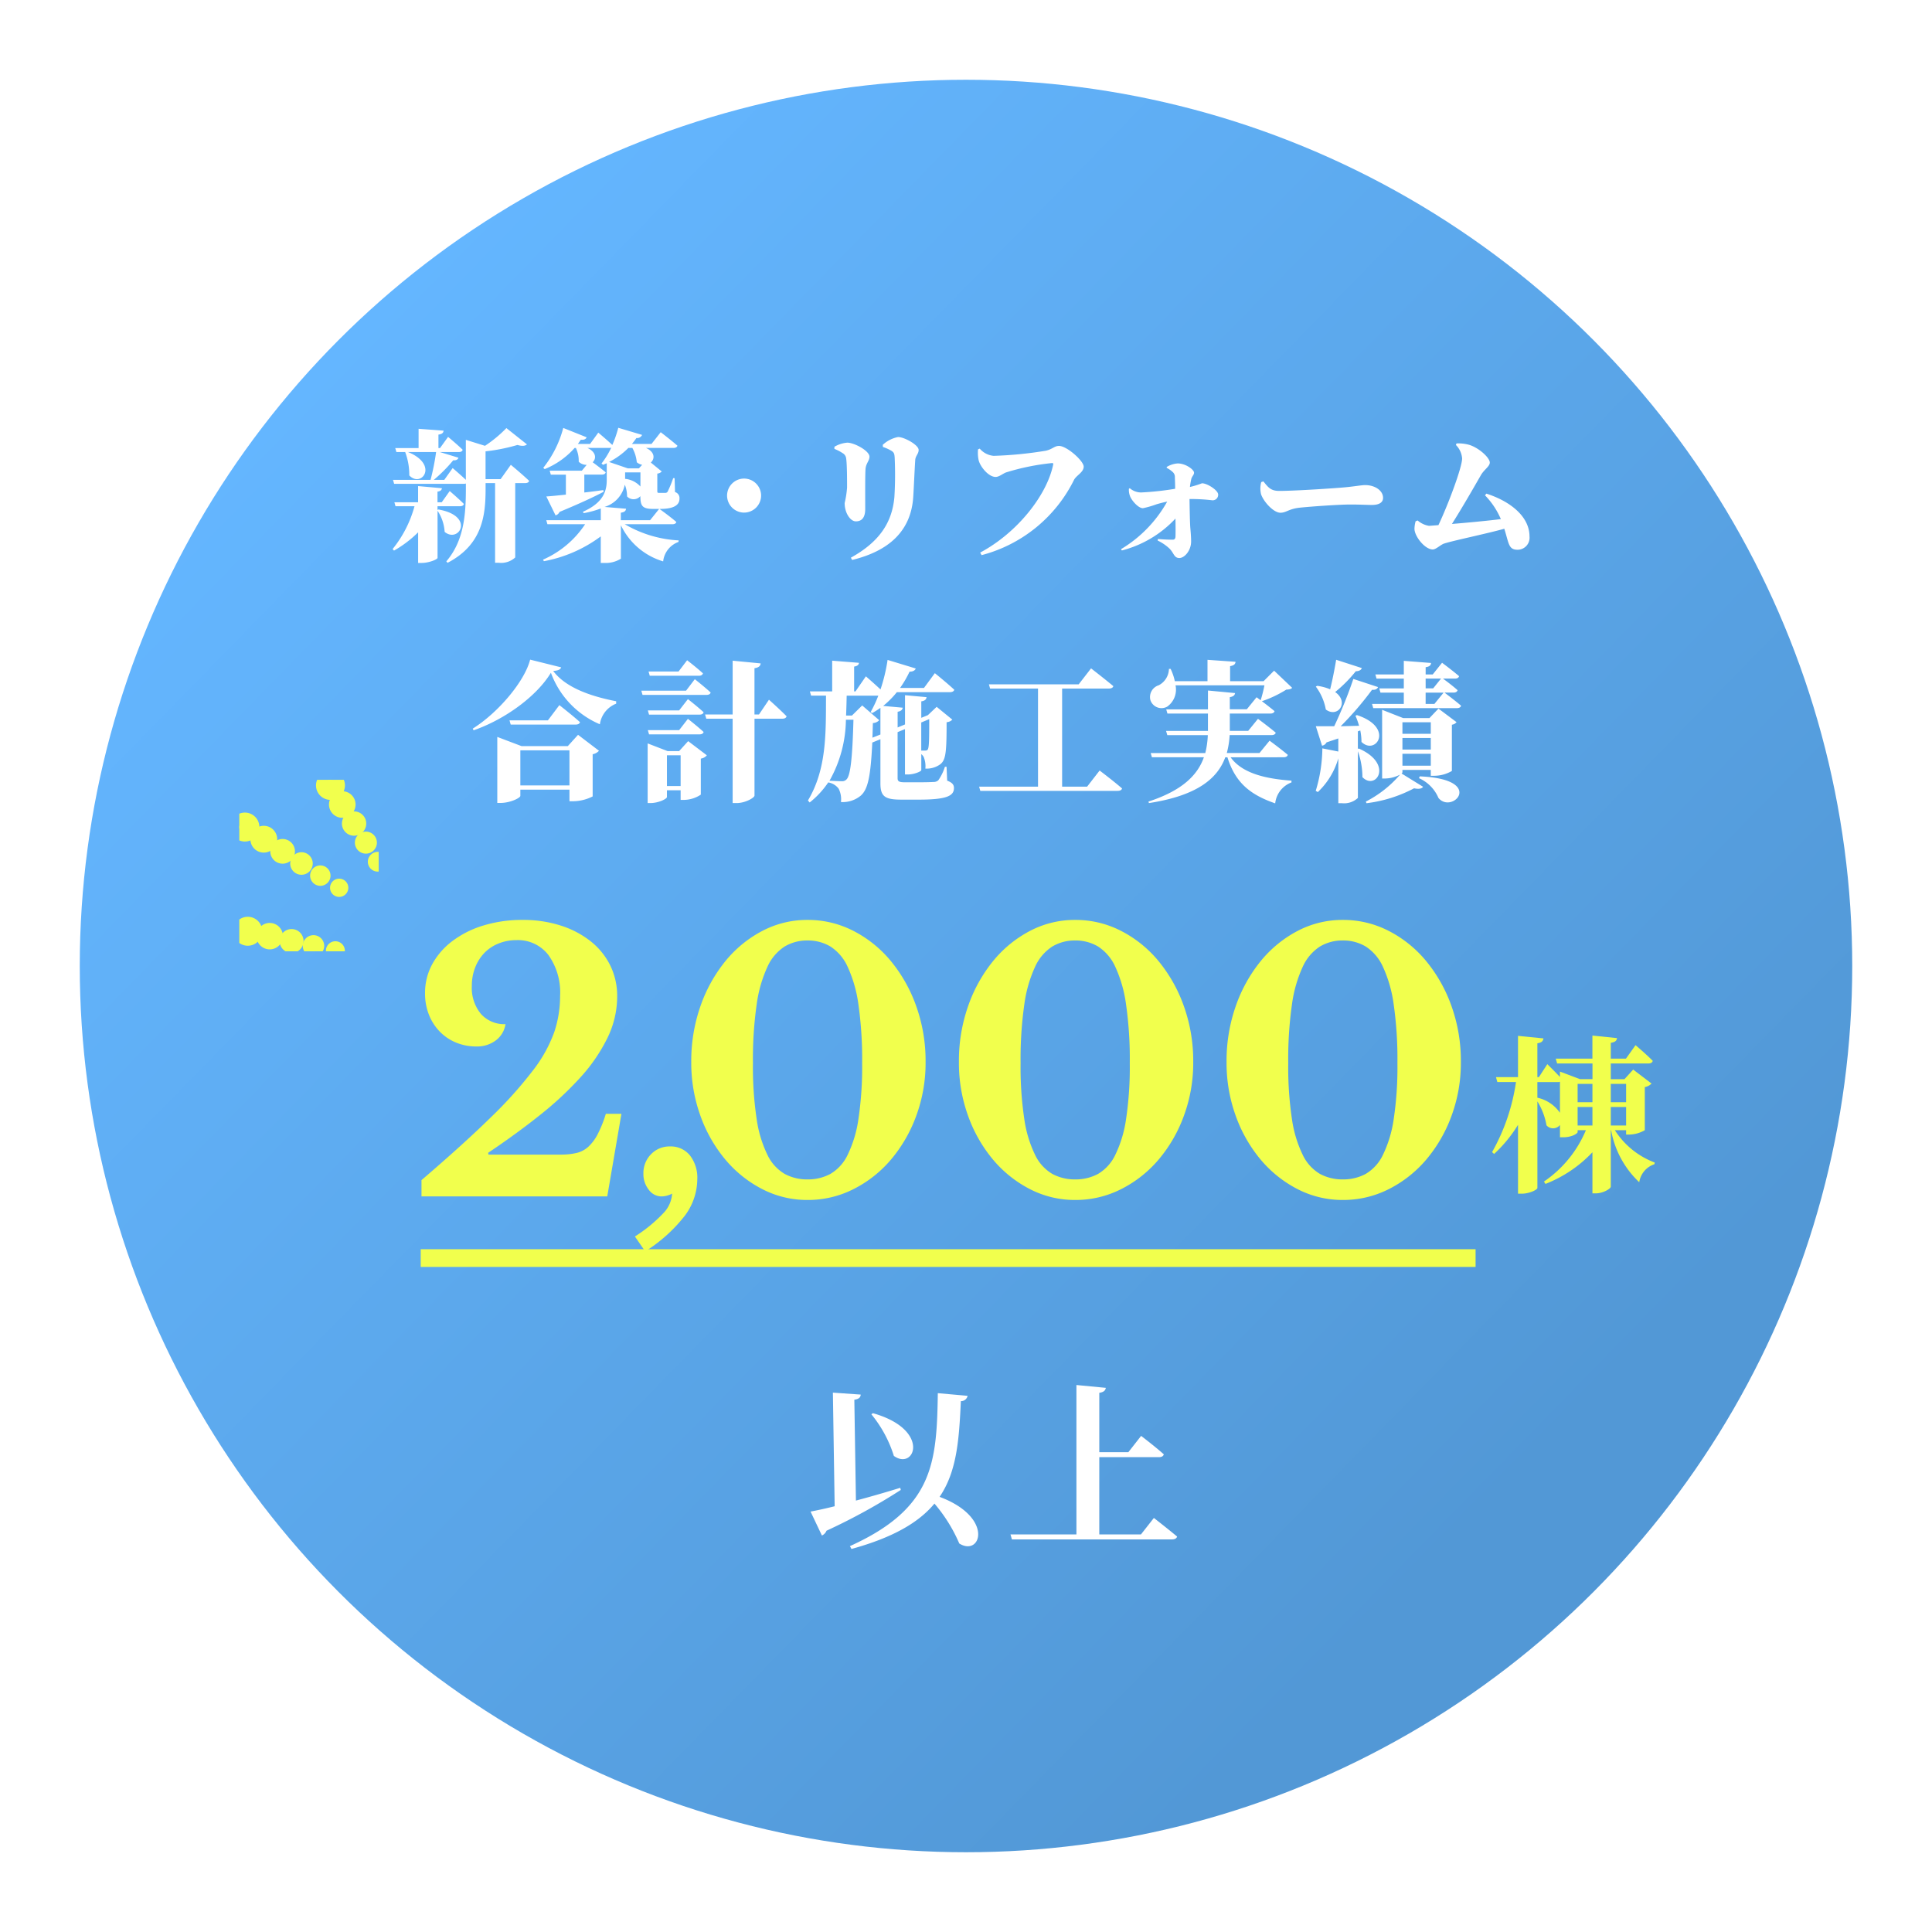 <svg xmlns="http://www.w3.org/2000/svg" xmlns:xlink="http://www.w3.org/1999/xlink" width="218" height="218" viewBox="0 0 218 218">
  <defs>
    <linearGradient id="linear-gradient" x1="0.838" y1="0.775" x2="0.165" y2="0.117" gradientUnits="objectBoundingBox">
      <stop offset="0" stop-color="#5298d6"/>
      <stop offset="1" stop-color="#64b6ff"/>
    </linearGradient>
    <filter id="楕円形_12" x="0" y="0" width="218" height="218" filterUnits="userSpaceOnUse">
      <feOffset dy="3" input="SourceAlpha"/>
      <feGaussianBlur stdDeviation="3" result="blur"/>
      <feFlood flood-opacity="0.161"/>
      <feComposite operator="in" in2="blur"/>
      <feComposite in="SourceGraphic"/>
    </filter>
    <filter id="パス_2131" x="35.296" y="39.272" width="146.288" height="60.377" filterUnits="userSpaceOnUse">
      <feOffset input="SourceAlpha"/>
      <feGaussianBlur stdDeviation="3" result="blur-2"/>
      <feFlood flood-opacity="0.161"/>
      <feComposite operator="in" in2="blur-2"/>
      <feComposite in="SourceGraphic"/>
    </filter>
    <filter id="パス_2134" x="82.46" y="147.28" width="59.36" height="36.5" filterUnits="userSpaceOnUse">
      <feOffset input="SourceAlpha"/>
      <feGaussianBlur stdDeviation="3" result="blur-3"/>
      <feFlood flood-opacity="0.161"/>
      <feComposite operator="in" in2="blur-3"/>
      <feComposite in="SourceGraphic"/>
    </filter>
    <filter id="パス_2132" x="159.361" y="107.85" width="36.354" height="35.841" filterUnits="userSpaceOnUse">
      <feOffset input="SourceAlpha"/>
      <feGaussianBlur stdDeviation="3" result="blur-4"/>
      <feFlood flood-opacity="0.161"/>
      <feComposite operator="in" in2="blur-4"/>
      <feComposite in="SourceGraphic"/>
    </filter>
    <filter id="パス_2133" x="38.56" y="94.8" width="135.28" height="55.4" filterUnits="userSpaceOnUse">
      <feOffset input="SourceAlpha"/>
      <feGaussianBlur stdDeviation="3" result="blur-5"/>
      <feFlood flood-opacity="0.161"/>
      <feComposite operator="in" in2="blur-5"/>
      <feComposite in="SourceGraphic"/>
    </filter>
    <clipPath id="clip-path">
      <rect id="長方形_25104" data-name="長方形 25104" width="15.73" height="19.354" fill="#f1ff4d" stroke="#f1ff4d" stroke-linecap="round" stroke-width="2"/>
    </clipPath>
  </defs>
  <g id="グループ_11301" data-name="グループ 11301" transform="translate(-1575 -219)">
    <g transform="matrix(1, 0, 0, 1, 1575, 219)" filter="url(#楕円形_12)">
      <circle id="楕円形_12-2" data-name="楕円形 12" cx="100" cy="100" r="100" transform="translate(9 6)" fill="url(#linear-gradient)"/>
    </g>
    <g transform="matrix(1, 0, 0, 1, 1575, 219)" filter="url(#パス_2131)">
      <path id="パス_2131-2" data-name="パス 2131" d="M-59.632-4.464V-4.88h2.544c.224,0,.384-.08.432-.256-.592-.592-1.6-1.456-1.6-1.456l-.9,1.264h-.48v-1.2c.368-.048.48-.208.5-.384l-2.688-.24v1.824H-64.5l.128.448h2.144A13.09,13.09,0,0,1-64.7-.048l.16.176a12.961,12.961,0,0,0,2.72-2.064V1.52h.4c.816,0,1.792-.4,1.792-.576V-4.368a4.814,4.814,0,0,1,.8,2.384c1.616,1.328,3.472-1.792-.7-2.528Zm7.12-3.472h-1.7v-3.136a20.946,20.946,0,0,0,3.6-.72c.544.16.88.112,1.072-.064l-2.32-1.84a14.305,14.305,0,0,1-2.416,2l-2.16-.672v4.512c-.624-.592-1.488-1.328-1.488-1.328l-.944,1.328h-1.184a16.684,16.684,0,0,0,2.192-2.208c.352.032.528-.1.592-.288l-2.1-.64h2.144c.224,0,.384-.08.432-.256-.608-.592-1.648-1.456-1.648-1.456l-.912,1.264h-.176v-1.52c.448-.064.56-.224.576-.448l-2.816-.208v2.176H-64.4l.128.448h.992a7.377,7.377,0,0,1,.464,2.64c1.376,1.44,3.36-1.216-.144-2.64h3.168a26.512,26.512,0,0,1-.624,3.136h-4.24l.128.448h7.872a.944.944,0,0,0,.224-.032v.512c0,2.928-.192,5.92-2.208,8.272l.144.16c4-2.08,4.288-5.472,4.288-8.368v-.624h1.072V1.5h.416A2.337,2.337,0,0,0-50.864.9V-7.488h1.12c.224,0,.416-.08.448-.256-.752-.72-2.064-1.808-2.064-1.808Zm17.888,3.36L-35.648-3.3h-3.3v-.848c.448-.064.56-.224.592-.448L-40.784-4.8A3.315,3.315,0,0,0-38.5-7.312a3.5,3.5,0,0,1,.256,1.328,1.01,1.01,0,0,0,1.5-.032c.016,1.072.176,1.44,1.456,1.44Zm-3.024-6.88a4.071,4.071,0,0,1,.5,1.616,1.4,1.4,0,0,0,.608.288l-.368.4H-38.16l-2.112-.72A8.394,8.394,0,0,0-38.1-11.456Zm.912,4.352a2.7,2.7,0,0,0-1.728-.864V-8.7h1.728Zm3.6,4.256c.24,0,.416-.08.448-.256-.656-.576-1.728-1.344-1.9-1.472h.08c1.5,0,2.176-.416,2.176-1.136a.71.71,0,0,0-.5-.768l-.048-1.568h-.16a12.564,12.564,0,0,1-.624,1.52.3.3,0,0,1-.272.144h-.688c-.176,0-.208-.032-.208-.208V-8.56a.8.8,0,0,0,.5-.24l-1.232-1.008c.464-.416.48-1.184-.544-1.648h3.1c.224,0,.4-.08.448-.256-.72-.624-1.888-1.52-1.888-1.52l-1.04,1.328H-37.7a7.411,7.411,0,0,0,.512-.672.61.61,0,0,0,.64-.352l-2.688-.8a12.554,12.554,0,0,1-.672,1.936c-.608-.576-1.584-1.392-1.584-1.392l-.928,1.28h-1.376l.336-.48c.368.048.576-.08.656-.272l-2.64-1.056a12.216,12.216,0,0,1-2.256,4.5l.16.144a9.077,9.077,0,0,0,3.376-2.384h.144A3.336,3.336,0,0,1-43.7-9.9a1.261,1.261,0,0,0,.9.352l-.544.656h-3.632l.128.448h1.7v2.256c-.944.1-1.712.176-2.208.208l1.04,2.128a.657.657,0,0,0,.448-.384c2.352-.976,3.92-1.712,4.976-2.272l-.032-.192c-.72.1-1.456.192-2.144.272V-8.448H-41.1c.24,0,.4-.08.448-.256-.464-.384-1.1-.864-1.472-1.136.416-.4.432-1.136-.592-1.616h2.464a.944.944,0,0,0,.224-.032,9.323,9.323,0,0,1-1.1,1.792l.176.144c.144-.064.272-.112.416-.176V-7.84c0,1.2-.352,2.56-2.688,3.584l.08.16a11.084,11.084,0,0,0,1.936-.528V-3.3H-47.36l.128.448h4.256a10.937,10.937,0,0,1-4.752,4l.1.176a15.42,15.42,0,0,0,6.416-2.8V1.52h.384a3.232,3.232,0,0,0,1.888-.48V-2.736a7.728,7.728,0,0,0,4.768,4.08A2.64,2.64,0,0,1-32.448-.848l.032-.176A13.335,13.335,0,0,1-38.5-2.848ZM-23.12-6.08A1.926,1.926,0,0,0-25.04-8a1.926,1.926,0,0,0-1.92,1.92,1.926,1.926,0,0,0,1.92,1.92A1.926,1.926,0,0,0-23.12-6.08Zm17.168.128c.064-.96.16-3.232.224-4.144.032-.48.384-.688.384-1.136,0-.56-1.616-1.456-2.32-1.456a3.567,3.567,0,0,0-1.728.88l.016.24a5.284,5.284,0,0,1,.96.432c.3.192.336.336.368.768A41.653,41.653,0,0,1-8.08-5.92C-8.352-2.816-10-.736-12.992.928l.144.256C-8.72.176-6.192-2.064-5.952-5.952Zm-7.936-4.9a.787.787,0,0,1,.368.592c.1.688.1,2.448.1,3.264a11,11,0,0,1-.272,1.76c0,1.12.64,2.064,1.264,2.064.672,0,1.056-.432,1.056-1.392,0-1.312-.016-3.76.032-4.464.032-.688.448-.96.448-1.44,0-.672-1.728-1.584-2.5-1.584a3.386,3.386,0,0,0-1.456.464v.24A4.827,4.827,0,0,1-13.888-10.848Zm15.44-.528-.192.08a3.987,3.987,0,0,0,.064,1.216c.16.7,1.088,1.9,1.92,1.9.4,0,.848-.4,1.184-.512a26.42,26.42,0,0,1,5.2-1.056A.112.112,0,0,1,9.84-9.6C9.168-6.208,5.856-1.92,1.6.352L1.76.64a16.211,16.211,0,0,0,10.432-8.5c.272-.512,1.088-.848,1.088-1.488s-1.9-2.336-2.784-2.336c-.528,0-.72.368-1.5.544a44.188,44.188,0,0,1-5.872.576A2.329,2.329,0,0,1,1.552-11.376ZM22.656-9.2a2.839,2.839,0,0,1,.688.48.739.739,0,0,1,.224.592c.016.352.032.9.032,1.28a33.291,33.291,0,0,1-3.84.416,1.972,1.972,0,0,1-1.28-.48l-.1.064a2.019,2.019,0,0,0,.128.832c.16.448.912,1.36,1.456,1.36A10.468,10.468,0,0,0,21.5-5.1c.352-.1.736-.208,1.2-.3A14.457,14.457,0,0,1,17.488-.032l.1.144a12.552,12.552,0,0,0,6.048-3.6c.016,1.008.016,1.76,0,2.064-.016.208-.112.32-.3.32-.448,0-1.008-.016-1.68-.08l-.032.176a5.275,5.275,0,0,1,1.328.9c.512.5.512,1.072,1.12,1.072.592,0,1.328-.848,1.328-1.856,0-.7-.08-1.392-.1-1.7-.048-.864-.064-2.192-.08-3.1a20.194,20.194,0,0,1,2.576.144.621.621,0,0,0,.656-.656c0-.464-1.216-1.264-1.824-1.264a9.926,9.926,0,0,1-1.36.416,8.045,8.045,0,0,1,.144-.864c.08-.352.32-.48.32-.752,0-.336-.944-1.04-1.84-1.04a2.74,2.74,0,0,0-1.248.4ZM33.312-7.6A2.74,2.74,0,0,0,33.3-6.208c.336.912,1.44,2.064,2.176,2.064.672,0,.944-.448,2.224-.576,1.248-.128,4.352-.352,5.664-.352,1.216,0,1.776.048,2.448.048.736,0,1.248-.24,1.248-.8,0-.816-.9-1.44-2.032-1.44-.384,0-1.248.16-2.32.256-1.088.1-5.52.4-7.376.4-.944,0-1.232-.4-1.776-1.072ZM58.56-6.112a8.8,8.8,0,0,1,1.792,2.688c-1.424.176-3.728.4-5.52.544,1.2-1.9,2.448-4.08,3.264-5.5.352-.624,1.008-.992,1.008-1.424,0-.528-1.184-1.648-2.32-2a4.528,4.528,0,0,0-1.44-.16l-.064.176a2.386,2.386,0,0,1,.7,1.52c0,.992-1.552,5.152-2.672,7.52-.576.048-.976.08-1.072.08a2.592,2.592,0,0,1-1.28-.608l-.224.1a3.372,3.372,0,0,0-.128.848C50.608-1.488,51.776,0,52.672,0c.368,0,.928-.576,1.3-.672,1.024-.336,4.56-1.056,6.768-1.664C61.264-.688,61.2.032,62.24.032a1.357,1.357,0,0,0,1.344-1.5c0-2.3-2.256-4-4.864-4.832ZM-50.286,26.626V22.665h5.542v3.961Zm5.355-4.437H-50.15l-2.737-1.037V28.6h.374c1.071,0,2.227-.561,2.227-.8v-.7h5.542v1.309h.442a4.992,4.992,0,0,0,2.176-.544v-4.76a1.31,1.31,0,0,0,.714-.391l-2.363-1.8Zm-2.244-2.907H-51.51l.136.476h7.327c.255,0,.442-.085.493-.272-.867-.782-2.329-1.921-2.329-1.921Zm-2.006-6.851c-.612,2.414-3.536,5.933-6.477,7.786l.1.187c3.519-1.224,7.106-3.825,8.721-6.494a10.063,10.063,0,0,0,5.525,5.814A2.925,2.925,0,0,1-39.474,17.4v-.272c-2.431-.476-5.576-1.377-7.106-3.417.6-.051.816-.17.9-.408Zm19.04,1.819c.238,0,.408-.085.459-.272-.663-.612-1.785-1.479-1.785-1.479l-.969,1.275h-3.383l.136.476Zm-1.445,1.683h-5.049l.136.476h7.225c.238,0,.425-.085.459-.272-.663-.612-1.785-1.5-1.785-1.5Zm-.782,2.227H-35.9l.136.476h5.695c.238,0,.425-.085.459-.272-.663-.612-1.768-1.479-1.768-1.479Zm0,2.227H-35.9l.136.476h5.695c.238,0,.425-.085.459-.272-.663-.612-1.768-1.479-1.768-1.479Zm-1.377,6.307V23.226H-32.2v3.468Zm1.377-3.944h-1.309l-2.244-.867v6.732h.306c.918,0,1.87-.476,1.87-.68V27.17H-32.2v1.088h.391a3.516,3.516,0,0,0,1.887-.595V23.6a1.1,1.1,0,0,0,.68-.374l-2.108-1.6Zm9.01-4.131h-.51V13.4c.527-.085.663-.272.7-.544l-3.162-.306v6.069h-3.111l.136.476h2.975v9.52h.459c.952,0,2.006-.595,2.006-.85v-8.67h3.145c.238,0,.425-.085.476-.272-.714-.731-1.989-1.87-1.989-1.87Zm12.8,2.618c.017-.51.034-1.054.051-1.649a1.039,1.039,0,0,0,.714-.323L-11.713,17.6l-1.156,1.139h-.663c.034-.731.051-1.479.068-2.244h3.57a13.549,13.549,0,0,1-.867,1.853l.17.119a10.835,10.835,0,0,0,.935-.595V20.88ZM-12.7,19.214c-.119,4.386-.34,6.341-.8,6.749a.67.67,0,0,1-.527.187c-.289,0-.918-.034-1.377-.051a14.311,14.311,0,0,0,1.853-6.885Zm8.551-.068c0,2.431-.017,3.264-.187,3.451-.051.068-.136.1-.34.1h-.374V19.52Zm1.955,5.372H-2.38a5.431,5.431,0,0,1-.748,1.53.78.78,0,0,1-.544.187c-.272.017-.833.034-1.479.034H-6.936c-.629,0-.782-.119-.782-.459v-5.2l.833-.34v5.117h.34c.7,0,1.5-.34,1.5-.493v-1.8a1.02,1.02,0,0,1,.272.323,2.728,2.728,0,0,1,.187,1.309,2.627,2.627,0,0,0,1.666-.476c.646-.493.731-1.343.731-4.76a1,1,0,0,0,.646-.289l-1.768-1.445-.986.935-.119.051-.629.255V17.14c.442-.068.561-.238.595-.476l-2.431-.221v3.3l-.833.34V18.313c.391-.068.544-.238.578-.459l-2.21-.2A10.235,10.235,0,0,0-7.8,16.1h5.984c.255,0,.442-.085.493-.272-.8-.748-2.193-1.87-2.193-1.87l-1.224,1.666h-2.7a11.847,11.847,0,0,0,1.071-1.836c.391,0,.612-.136.7-.357l-3.179-.969a19.068,19.068,0,0,1-.8,3.332c-.748-.7-1.649-1.479-1.649-1.479l-1.173,1.7h-.153v-2.8c.408-.068.527-.221.544-.425L-15.1,12.55v3.468h-2.516l.136.476h1.683c-.017,4.165.1,8.262-2.04,11.832l.2.221a9.993,9.993,0,0,0,2.091-2.261A1.817,1.817,0,0,1-14.365,27a2.65,2.65,0,0,1,.255,1.5,3.192,3.192,0,0,0,2.244-.731c.782-.7,1.105-2.074,1.292-5.984l.918-.374v4.981c0,1.5.527,1.836,2.38,1.836h1.938c3.179,0,3.978-.425,3.978-1.309,0-.374-.187-.612-.765-.833Zm15.861,2.244H10.846V15.695h5.27c.255,0,.459-.085.51-.272-.952-.8-2.516-2.006-2.516-2.006l-1.394,1.8H2.584l.136.476H8.126V26.762H1.479l.136.476H17.1c.272,0,.459-.085.51-.272-.935-.816-2.533-2.023-2.533-2.023Zm22.168-3.315c.255,0,.425-.085.476-.272-.782-.663-2.057-1.6-2.057-1.6l-1.139,1.394H29.427a9.854,9.854,0,0,0,.323-2.023h4.726c.238,0,.425-.085.476-.272-.765-.646-2.006-1.564-2.006-1.564l-1.105,1.36H29.767V18.517H34.34c.238,0,.425-.085.476-.272-.425-.357-1-.8-1.428-1.122a12.89,12.89,0,0,0,2.754-1.309c.374-.017.527-.068.663-.2l-2.04-1.938-1.19,1.19H29.8v-1.7c.476-.085.595-.255.612-.493l-3.162-.221v2.414H23.562a5.892,5.892,0,0,0-.476-1.394H22.9a2.139,2.139,0,0,1-1.156,1.853A1.388,1.388,0,0,0,20.808,17a1.317,1.317,0,0,0,1.9.731,2.355,2.355,0,0,0,.935-2.4h10.03a14.3,14.3,0,0,1-.425,1.683l-.459-.34-1.105,1.36H29.767V16.664c.425-.068.561-.238.595-.459l-3.06-.289v2.125H22.593l.136.476H27.3v1.955H22.576l.136.476h4.573A9.839,9.839,0,0,1,27,22.971H20.842l.136.476h5.865c-.714,2.023-2.448,3.757-6.256,5l.051.17c5.423-.833,7.735-2.754,8.619-5.168H29.5c.918,2.975,2.7,4.267,5.389,5.2a2.848,2.848,0,0,1,1.836-2.363v-.2c-2.72-.2-5.508-.748-6.868-2.635Zm5.933-11c-.187,1.122-.442,2.4-.68,3.332a5.461,5.461,0,0,0-1.462-.391l-.153.085A6.122,6.122,0,0,1,40.6,18.058c1.343,1,2.686-.816,1.054-1.972a15.211,15.211,0,0,0,2.329-2.346c.374,0,.612-.153.68-.357ZM44.217,22.5V20.523l.272-.1a6.671,6.671,0,0,1,.136,1.292c1.615,1.581,3.774-1.615-.51-3.026l-.17.068a8.882,8.882,0,0,1,.408,1.139c-.714.017-1.428.034-2.074.051a36.394,36.394,0,0,0,3.536-4.114c.391.034.6-.1.68-.306l-2.788-.918a50.228,50.228,0,0,1-2.159,5.338H39.474l.7,2.193a.686.686,0,0,0,.51-.374c.476-.153.918-.306,1.326-.442V22.8l-1.8-.357a16.88,16.88,0,0,1-.748,4.794l.238.136a8.473,8.473,0,0,0,2.312-3.808v5.066h.408a2.276,2.276,0,0,0,1.8-.595v-5.27a8.809,8.809,0,0,1,.51,2.924c1.513,1.564,3.57-1.479-.408-3.23ZM52.445,19.5V20.8h-3.2V19.5Zm-3.2,3.077V21.271h3.2V22.58Zm0,1.819V23.056h3.2V24.4Zm0,.476h3.2v.663h.425a3.946,3.946,0,0,0,1.955-.544V19.775a.813.813,0,0,0,.527-.289l-2.04-1.53-1.02,1.071H49.334l-2.38-.935v7.752h.34a3.744,3.744,0,0,0,1.683-.442,12.607,12.607,0,0,1-3.859,3.043l.068.187a15.388,15.388,0,0,0,5.372-1.683c.561.119.884.034,1.02-.17l-2.431-1.5a.238.238,0,0,0,.1-.153Zm1.87.935a4.257,4.257,0,0,1,2.193,2.227c1.547,1.9,5.389-2.125-2.108-2.431Zm.748-8.381V16.154H53.89l-1.037,1.275Zm0-2.856H53.6l-.884,1.1h-.85Zm3.145,1.581c.238,0,.408-.085.459-.272-.527-.476-1.326-1.071-1.649-1.309h1.36c.238,0,.408-.085.459-.272-.731-.629-1.921-1.513-1.921-1.513L52.666,14.1h-.8v-.816c.476-.068.578-.238.612-.476L49.4,12.567V14.1H46.189l.136.476H49.4v1.1H46.631l.136.476H49.4v1.275H45.815l.136.476h9.435c.255,0,.425-.085.476-.272-.629-.544-1.6-1.275-1.87-1.479Z" transform="translate(109 62)" fill="#fff"/>
    </g>
    <g transform="matrix(1, 0, 0, 1, 1575, 219)" filter="url(#パス_2134)">
      <path id="パス_2134-2" data-name="パス 2134" d="M7.32-13.42a13.927,13.927,0,0,1,2.54,4.7c2.36,1.7,4.22-2.96-2.36-4.82Zm3.26,8.3c-1.68.52-3.42,1.02-5,1.44L5.4-15.06c.56-.08.7-.3.72-.58l-3.14-.22.2,12.82c-1.12.28-2.06.48-2.72.6L1.74.26a.985.985,0,0,0,.52-.54,67.748,67.748,0,0,0,8.38-4.6ZM14.82-15.8c-.12,7.9-.5,13-9.92,17.26l.18.32c4.72-1.3,7.6-3,9.36-5.12a17.591,17.591,0,0,1,2.8,4.5c2.44,1.54,3.98-2.94-2.22-5.26,1.96-2.88,2.2-6.48,2.4-10.8a.75.75,0,0,0,.76-.6ZM37.74.14h-4.7V-8.58h6.74c.28,0,.48-.1.54-.32-.96-.86-2.56-2.08-2.56-2.08L36.32-9.14H33.04v-6.7c.54-.08.68-.28.74-.56l-3.32-.32V.14H23.02l.16.56H41.24c.3,0,.52-.1.58-.32-1-.84-2.62-2.1-2.62-2.1Z" transform="translate(91 173)" fill="#fff"/>
    </g>
    <g transform="matrix(1, 0, 0, 1, 1575, 219)" filter="url(#パス_2132)">
      <path id="パス_2132-2" data-name="パス 2132" d="M10.013-6v-2.09h1.672V-6ZM11.685-10.7v2.071H10.013V-10.7Zm3.8,0v2.071H13.756V-10.7ZM13.756-6v-2.09h1.729V-6Zm-8.284-4.9h2.3a.963.963,0,0,0,.247-.038v3.5A4.2,4.2,0,0,0,5.472-9.139ZM15.485-5.472v.494h.361a3.685,3.685,0,0,0,1.748-.494v-4.864a1.4,1.4,0,0,0,.76-.4l-2.071-1.577L15.3-11.229H13.756V-13h4.237c.266,0,.456-.1.494-.3-.7-.722-1.938-1.767-1.938-1.767l-1.083,1.52h-1.71v-1.786c.532-.076.665-.266.7-.532l-2.774-.285v2.6H7.543L7.7-13h3.99v1.767H10.279l-2.261-.855v.608c-.608-.646-1.425-1.444-1.425-1.444l-.95,1.463H5.472v-3.819c.513-.076.646-.266.684-.551l-2.869-.285v4.655H.8l.152.551H3.059A22.622,22.622,0,0,1,.361-3l.228.209a15.463,15.463,0,0,0,2.7-3.287V1.691h.437c.817,0,1.748-.437,1.748-.646V-8.721A7.551,7.551,0,0,1,6.5-6.023a.989.989,0,0,0,1.52-.038v1.387h.361c1.007,0,1.634-.437,1.634-.589v-.209h.931A13.139,13.139,0,0,1,6.213.323l.171.266a14.566,14.566,0,0,0,5.3-3.572V1.653h.4c.779,0,1.672-.513,1.672-.76V-5.472h.038A10.616,10.616,0,0,0,16.967.4a2.532,2.532,0,0,1,1.71-2.033l.038-.19a9.157,9.157,0,0,1-4.5-3.648Z" transform="translate(168 133)" fill="#f1ff4d"/>
    </g>
    <g transform="matrix(1, 0, 0, 1, 1575, 219)" filter="url(#パス_2133)">
      <path id="パス_2133-2" data-name="パス 2133" d="M9.12-4.72h8.16a7.687,7.687,0,0,0,1.76-.18,3.019,3.019,0,0,0,1.34-.7,5.121,5.121,0,0,0,1.06-1.42,13.684,13.684,0,0,0,.92-2.3h1.76L22.52,0H1.56V-1.84Q6.32-5.92,9.36-8.9a47.076,47.076,0,0,0,4.78-5.32,15.857,15.857,0,0,0,2.4-4.32,12.88,12.88,0,0,0,.66-4.1,7.26,7.26,0,0,0-1.32-4.6,4.332,4.332,0,0,0-3.6-1.68,5.338,5.338,0,0,0-2.02.38,4.6,4.6,0,0,0-1.6,1.06,4.926,4.926,0,0,0-1.04,1.64,5.6,5.6,0,0,0-.38,2.08A4.618,4.618,0,0,0,8.26-20.6a3.512,3.512,0,0,0,2.78,1.16,2.818,2.818,0,0,1-1.1,1.84,3.512,3.512,0,0,1-2.18.68,5.94,5.94,0,0,1-2.3-.44A5.467,5.467,0,0,1,3.62-18.6,5.743,5.743,0,0,1,2.4-20.5a6.46,6.46,0,0,1-.44-2.42,6.767,6.767,0,0,1,.82-3.3,8.228,8.228,0,0,1,2.3-2.62,11.175,11.175,0,0,1,3.5-1.74,14.862,14.862,0,0,1,4.38-.62,13.856,13.856,0,0,1,4.32.64,10.589,10.589,0,0,1,3.38,1.78,8,8,0,0,1,2.2,2.72,7.8,7.8,0,0,1,.78,3.5,10.657,10.657,0,0,1-1.1,4.68,19.1,19.1,0,0,1-3.04,4.44,37.984,37.984,0,0,1-4.6,4.28Q12.24-7.04,9.08-4.92ZM25.64,4.52a16.5,16.5,0,0,0,3.18-2.6A3.464,3.464,0,0,0,29.84-.32a2.366,2.366,0,0,1-.54.22,2.334,2.334,0,0,1-.66.1A1.786,1.786,0,0,1,27.2-.76a2.818,2.818,0,0,1-.6-1.8,3.022,3.022,0,0,1,.86-2.2,2.871,2.871,0,0,1,2.14-.88,2.778,2.778,0,0,1,2.24,1,4.1,4.1,0,0,1,.84,2.72,6.939,6.939,0,0,1-1.44,4.14A17.283,17.283,0,0,1,26.8,6.2ZM45.12-31.2a11.2,11.2,0,0,1,5.18,1.24,13.421,13.421,0,0,1,4.22,3.4,16.814,16.814,0,0,1,2.86,5.08,18.386,18.386,0,0,1,1.06,6.32,17.246,17.246,0,0,1-1.06,6.08,16.229,16.229,0,0,1-2.86,4.94A13.544,13.544,0,0,1,50.3-.82,11.348,11.348,0,0,1,45.12.4a11.022,11.022,0,0,1-5.1-1.22,13.468,13.468,0,0,1-4.16-3.32,16.142,16.142,0,0,1-2.82-4.94A17.544,17.544,0,0,1,32-15.16a18.7,18.7,0,0,1,1.04-6.32,16.731,16.731,0,0,1,2.82-5.08,13.351,13.351,0,0,1,4.16-3.4A10.878,10.878,0,0,1,45.12-31.2Zm0,29.28a5.312,5.312,0,0,0,2.58-.62,4.951,4.951,0,0,0,1.94-2.14,13.586,13.586,0,0,0,1.22-4.04,39.481,39.481,0,0,0,.42-6.32,43.533,43.533,0,0,0-.42-6.62,14.865,14.865,0,0,0-1.22-4.26A5.315,5.315,0,0,0,47.7-28.2a4.939,4.939,0,0,0-2.58-.68,4.939,4.939,0,0,0-2.58.68,5.315,5.315,0,0,0-1.94,2.28,14.865,14.865,0,0,0-1.22,4.26,43.533,43.533,0,0,0-.42,6.62,39.481,39.481,0,0,0,.42,6.32A13.586,13.586,0,0,0,40.6-4.68a4.951,4.951,0,0,0,1.94,2.14A5.312,5.312,0,0,0,45.12-1.92ZM75.32-31.2a11.2,11.2,0,0,1,5.18,1.24,13.421,13.421,0,0,1,4.22,3.4,16.814,16.814,0,0,1,2.86,5.08,18.386,18.386,0,0,1,1.06,6.32,17.246,17.246,0,0,1-1.06,6.08,16.229,16.229,0,0,1-2.86,4.94A13.544,13.544,0,0,1,80.5-.82,11.348,11.348,0,0,1,75.32.4a11.022,11.022,0,0,1-5.1-1.22,13.468,13.468,0,0,1-4.16-3.32,16.142,16.142,0,0,1-2.82-4.94,17.544,17.544,0,0,1-1.04-6.08,18.7,18.7,0,0,1,1.04-6.32,16.731,16.731,0,0,1,2.82-5.08,13.351,13.351,0,0,1,4.16-3.4A10.878,10.878,0,0,1,75.32-31.2Zm0,29.28a5.312,5.312,0,0,0,2.58-.62,4.951,4.951,0,0,0,1.94-2.14,13.586,13.586,0,0,0,1.22-4.04,39.481,39.481,0,0,0,.42-6.32,43.533,43.533,0,0,0-.42-6.62,14.865,14.865,0,0,0-1.22-4.26A5.315,5.315,0,0,0,77.9-28.2a4.939,4.939,0,0,0-2.58-.68,4.939,4.939,0,0,0-2.58.68,5.315,5.315,0,0,0-1.94,2.28,14.865,14.865,0,0,0-1.22,4.26,43.533,43.533,0,0,0-.42,6.62,39.481,39.481,0,0,0,.42,6.32A13.586,13.586,0,0,0,70.8-4.68a4.951,4.951,0,0,0,1.94,2.14A5.312,5.312,0,0,0,75.32-1.92Zm30.2-29.28a11.2,11.2,0,0,1,5.18,1.24,13.421,13.421,0,0,1,4.22,3.4,16.814,16.814,0,0,1,2.86,5.08,18.386,18.386,0,0,1,1.06,6.32,17.246,17.246,0,0,1-1.06,6.08,16.229,16.229,0,0,1-2.86,4.94A13.544,13.544,0,0,1,110.7-.82,11.348,11.348,0,0,1,105.52.4a11.022,11.022,0,0,1-5.1-1.22,13.468,13.468,0,0,1-4.16-3.32,16.142,16.142,0,0,1-2.82-4.94,17.544,17.544,0,0,1-1.04-6.08,18.7,18.7,0,0,1,1.04-6.32,16.731,16.731,0,0,1,2.82-5.08,13.351,13.351,0,0,1,4.16-3.4A10.878,10.878,0,0,1,105.52-31.2Zm0,29.28a5.312,5.312,0,0,0,2.58-.62,4.951,4.951,0,0,0,1.94-2.14,13.586,13.586,0,0,0,1.22-4.04,39.481,39.481,0,0,0,.42-6.32,43.533,43.533,0,0,0-.42-6.62,14.865,14.865,0,0,0-1.22-4.26,5.315,5.315,0,0,0-1.94-2.28,4.939,4.939,0,0,0-2.58-.68,4.939,4.939,0,0,0-2.58.68A5.315,5.315,0,0,0,101-25.92a14.865,14.865,0,0,0-1.22,4.26,43.533,43.533,0,0,0-.42,6.62,39.481,39.481,0,0,0,.42,6.32A13.586,13.586,0,0,0,101-4.68a4.951,4.951,0,0,0,1.94,2.14A5.312,5.312,0,0,0,105.52-1.92Z" transform="translate(46 135)" fill="#f1ff4d"/>
    </g>
    <path id="線_333" data-name="線 333" d="M119.027,1H0V-1H119.027Z" transform="translate(1622.473 360.957)" fill="#f1ff4d"/>
    <g id="グループ_10800" data-name="グループ 10800" transform="translate(1602 306.99)" clip-path="url(#clip-path)">
      <path id="パス_2108" data-name="パス 2108" d="M38.787,0a.633.633,0,1,0,.633.633A.633.633,0,0,0,38.787,0" transform="translate(-28.497 0)" fill="#f1ff4d"/>
      <path id="パス_2108_-_アウトライン" data-name="パス 2108 - アウトライン" d="M38.787,2.266A1.633,1.633,0,1,1,40.42.633,1.635,1.635,0,0,1,38.787,2.266Z" transform="translate(-28.497 0)" fill="#f1ff4d"/>
      <path id="パス_2109" data-name="パス 2109" d="M44.936,9.521a.5.5,0,1,0-.5.5.5.5,0,0,0,.5-.5" transform="translate(-32.811 -6.736)" fill="#f1ff4d"/>
      <path id="パス_2109_-_アウトライン" data-name="パス 2109 - アウトライン" d="M44.433,11.024a1.5,1.5,0,1,1,1.5-1.5A1.5,1.5,0,0,1,44.433,11.024Z" transform="translate(-32.811 -6.736)" fill="#f1ff4d"/>
      <path id="パス_2110" data-name="パス 2110" d="M49.707,18.408a.372.372,0,1,0,.372-.372.372.372,0,0,0-.372.372" transform="translate(-37.125 -13.471)" fill="#f1ff4d"/>
      <path id="パス_2110_-_アウトライン" data-name="パス 2110 - アウトライン" d="M50.079,19.781a1.372,1.372,0,1,1,1.372-1.372A1.374,1.374,0,0,1,50.079,19.781Z" transform="translate(-37.125 -13.471)" fill="#f1ff4d"/>
      <path id="パス_2111" data-name="パス 2111" d="M55.484,27.3a.242.242,0,1,0,.242-.242.242.242,0,0,0-.242.242" transform="translate(-41.44 -20.207)" fill="#f1ff4d"/>
      <path id="パス_2111_-_アウトライン" data-name="パス 2111 - アウトライン" d="M55.726,28.539A1.242,1.242,0,1,1,56.968,27.3,1.243,1.243,0,0,1,55.726,28.539Z" transform="translate(-41.44 -20.207)" fill="#f1ff4d"/>
      <path id="パス_2112" data-name="パス 2112" d="M61.26,36.184a.112.112,0,1,0,.112-.112.112.112,0,0,0-.112.112" transform="translate(-45.754 -26.942)" fill="#f1ff4d"/>
      <path id="パス_2112_-_アウトライン" data-name="パス 2112 - アウトライン" d="M61.372,37.3a1.112,1.112,0,1,1,1.112-1.112A1.113,1.113,0,0,1,61.372,37.3Z" transform="translate(-45.754 -26.942)" fill="#f1ff4d"/>
      <path id="パス_2113" data-name="パス 2113" d="M1.266,19.2a.633.633,0,1,0-.633.633.633.633,0,0,0,.633-.633" transform="translate(0 -13.864)" fill="#f1ff4d"/>
      <path id="パス_2113_-_アウトライン" data-name="パス 2113 - アウトライン" d="M.633,20.829A1.633,1.633,0,1,1,2.266,19.2,1.635,1.635,0,0,1,.633,20.829Z" transform="translate(0 -13.864)" fill="#f1ff4d"/>
      <path id="パス_2114" data-name="パス 2114" d="M9.908,24.966a.512.512,0,1,0-.512.512.512.512,0,0,0,.512-.512" transform="translate(-6.635 -18.264)" fill="#f1ff4d"/>
      <path id="パス_2114_-_アウトライン" data-name="パス 2114 - アウトライン" d="M9.4,26.479a1.512,1.512,0,1,1,1.512-1.512A1.514,1.514,0,0,1,9.4,26.479Z" transform="translate(-6.635 -18.264)" fill="#f1ff4d"/>
      <path id="パス_2115" data-name="パス 2115" d="M18.159,31.128a.392.392,0,1,0-.392-.392.392.392,0,0,0,.392.392" transform="translate(-13.27 -22.664)" fill="#f1ff4d"/>
      <path id="パス_2115_-_アウトライン" data-name="パス 2115 - アウトライン" d="M18.159,32.128a1.392,1.392,0,1,1,1.392-1.392A1.393,1.393,0,0,1,18.159,32.128Z" transform="translate(-13.27 -22.664)" fill="#f1ff4d"/>
      <path id="パス_2116" data-name="パス 2116" d="M26.921,36.235a.271.271,0,1,0,.271.271.271.271,0,0,0-.271-.271" transform="translate(-19.904 -27.063)" fill="#f1ff4d"/>
      <path id="パス_2116_-_アウトライン" data-name="パス 2116 - アウトライン" d="M26.921,37.778a1.271,1.271,0,1,1,1.271-1.271A1.273,1.273,0,0,1,26.921,37.778Z" transform="translate(-19.904 -27.063)" fill="#f1ff4d"/>
      <path id="パス_2117" data-name="パス 2117" d="M35.684,42.125a.151.151,0,1,0,.151.151.151.151,0,0,0-.151-.151" transform="translate(-26.539 -31.463)" fill="#f1ff4d"/>
      <path id="パス_2117_-_アウトライン" data-name="パス 2117 - アウトライン" d="M35.684,43.427a1.151,1.151,0,1,1,1.151-1.151A1.152,1.152,0,0,1,35.684,43.427Z" transform="translate(-26.539 -31.463)" fill="#f1ff4d"/>
      <path id="パス_2118" data-name="パス 2118" d="M44.417,48.046a.03.03,0,1,0,.03-.03.03.03,0,0,0-.03.03" transform="translate(-33.174 -35.862)" fill="#f1ff4d"/>
      <path id="パス_2118_-_アウトライン" data-name="パス 2118 - アウトライン" d="M44.447,49.077a1.03,1.03,0,1,1,1.03-1.03A1.031,1.031,0,0,1,44.447,49.077Z" transform="translate(-33.174 -35.862)" fill="#f1ff4d"/>
      <path id="パス_2119" data-name="パス 2119" d="M1.925,66.3a.633.633,0,1,0-.633-.633.633.633,0,0,0,.633.633" transform="translate(-0.965 -48.577)" fill="#f1ff4d"/>
      <path id="パス_2119_-_アウトライン" data-name="パス 2119 - アウトライン" d="M1.925,67.3a1.633,1.633,0,1,1,1.633-1.633A1.635,1.635,0,0,1,1.925,67.3Z" transform="translate(-0.965 -48.577)" fill="#f1ff4d"/>
      <path id="パス_2120" data-name="パス 2120" d="M12.1,68.745a.491.491,0,1,0-.492-.492.492.492,0,0,0,.492.492" transform="translate(-8.674 -50.61)" fill="#f1ff4d"/>
      <path id="パス_2120_-_アウトライン" data-name="パス 2120 - アウトライン" d="M12.1,69.745A1.491,1.491,0,1,1,13.6,68.253,1.493,1.493,0,0,1,12.1,69.745Z" transform="translate(-8.674 -50.61)" fill="#f1ff4d"/>
      <path id="パス_2121" data-name="パス 2121" d="M22.285,70.484a.35.35,0,1,0,.35.35.35.35,0,0,0-.35-.35" transform="translate(-16.383 -52.643)" fill="#f1ff4d"/>
      <path id="パス_2121_-_アウトライン" data-name="パス 2121 - アウトライン" d="M22.285,72.184a1.35,1.35,0,1,1,1.35-1.35A1.352,1.352,0,0,1,22.285,72.184Z" transform="translate(-16.383 -52.643)" fill="#f1ff4d"/>
      <path id="パス_2122" data-name="パス 2122" d="M32.465,73.207a.209.209,0,1,0,.209.209.209.209,0,0,0-.209-.209" transform="translate(-24.092 -54.677)" fill="#f1ff4d"/>
      <path id="パス_2122_-_アウトライン" data-name="パス 2122 - アウトライン" d="M32.465,74.625a1.209,1.209,0,1,1,1.209-1.209A1.21,1.21,0,0,1,32.465,74.625Z" transform="translate(-24.092 -54.677)" fill="#f1ff4d"/>
      <path id="パス_2123" data-name="パス 2123" d="M42.577,76a.067.067,0,1,0,.068-.068.068.068,0,0,0-.068.068" transform="translate(-31.8 -56.711)" fill="#f1ff4d"/>
      <path id="パス_2123_-_アウトライン" data-name="パス 2123 - アウトライン" d="M42.645,77.065A1.068,1.068,0,1,1,43.712,76,1.069,1.069,0,0,1,42.645,77.065Z" transform="translate(-31.8 -56.711)" fill="#f1ff4d"/>
    </g>
  </g>
</svg>
